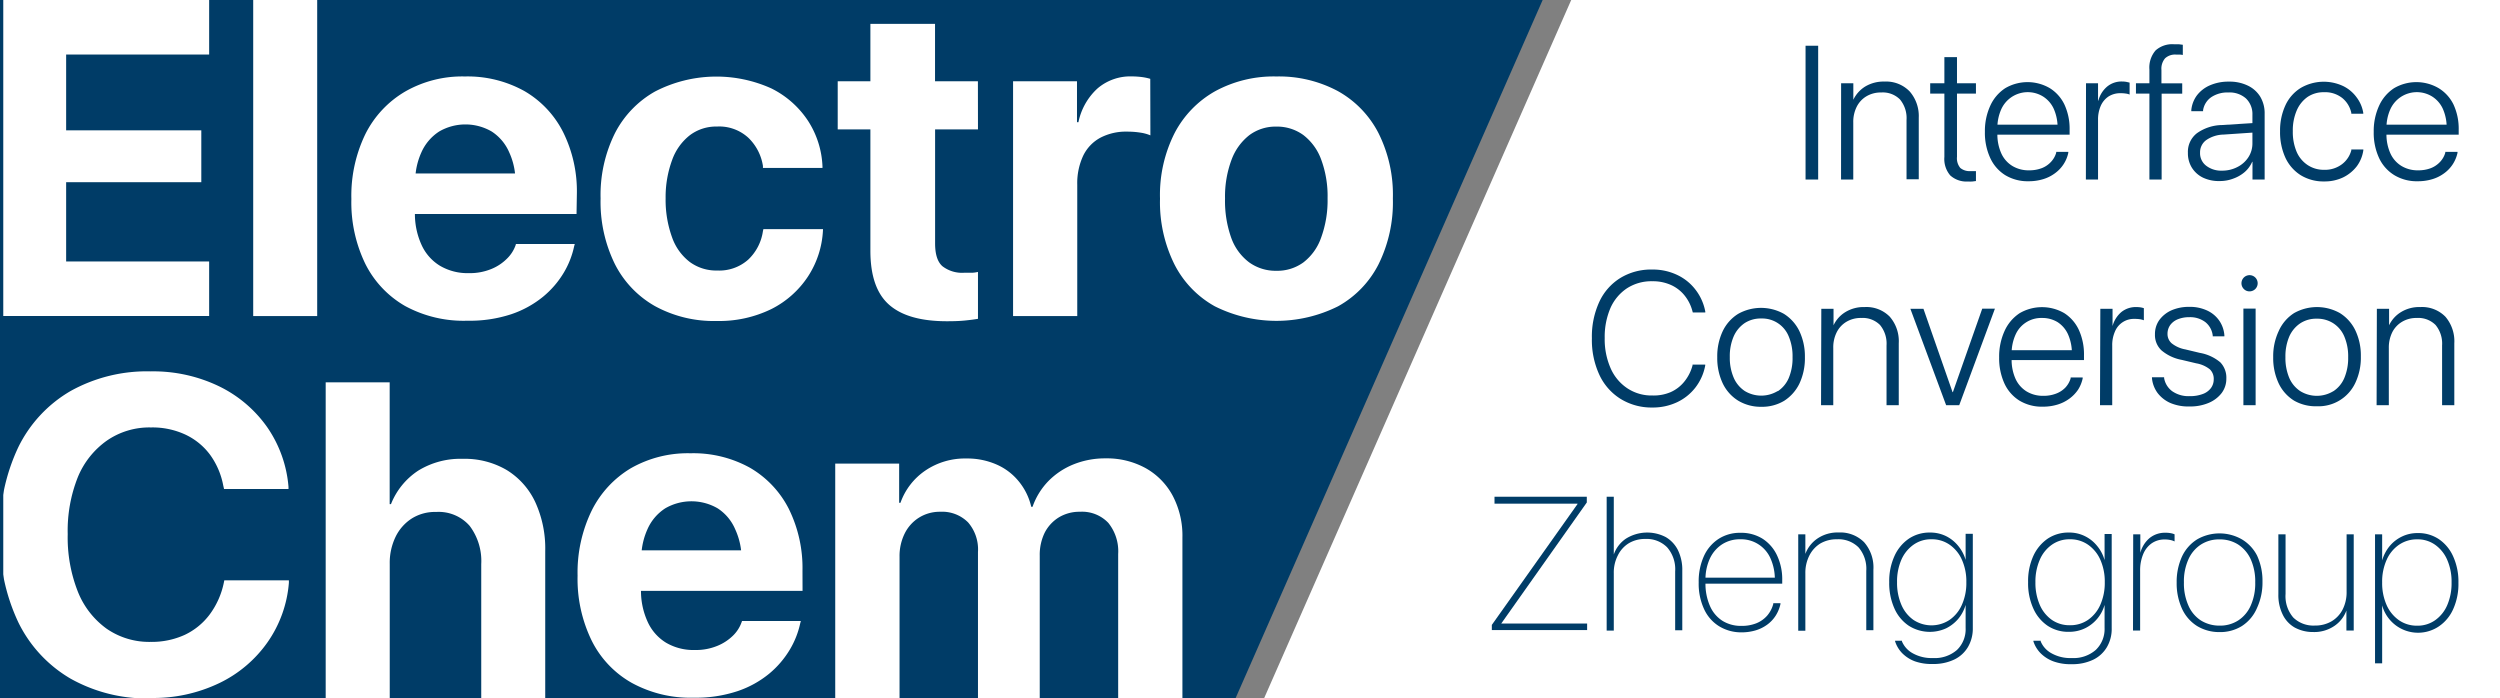 <svg id="Layer_1" data-name="Layer 1" xmlns="http://www.w3.org/2000/svg" viewBox="0 0 382.5 106.86"><defs><style>.cls-1{fill:#003c67;}.cls-2,.cls-3,.cls-4{fill:none;}.cls-3{stroke:#003c67;stroke-miterlimit:10;}.cls-4{stroke:gray;stroke-linecap:square;stroke-linejoin:round;stroke-width:4px;}</style></defs><path class="cls-1" d="M48.53,0V48.36H38.74V0H32V8.34H10.12v11.6H30.8v7.94H10.12V40H32v8.35H0V81.79A29.51,29.51,0,0,1,2.81,68.4a20.19,20.19,0,0,1,8-8.58,24,24,0,0,1,12.25-3A23.17,23.17,0,0,1,33.51,59.1a19.3,19.3,0,0,1,7.38,6.27,18.7,18.7,0,0,1,3.25,9.11l0,.34H34.28l-.13-.57a11.69,11.69,0,0,0-2-4.66,10,10,0,0,0-3.75-3.08,11.94,11.94,0,0,0-5.29-1.11,11.44,11.44,0,0,0-6.74,2A12.79,12.79,0,0,0,11.91,73a22.14,22.14,0,0,0-1.55,8.72v0a22.59,22.59,0,0,0,1.55,8.8,12.8,12.8,0,0,0,4.43,5.69,11.47,11.47,0,0,0,6.72,2,12.13,12.13,0,0,0,5.19-1.07,10.19,10.19,0,0,0,3.82-3.11,12.28,12.28,0,0,0,2.18-4.9l.07-.34H44.2l0,.37a18.39,18.39,0,0,1-3.27,9.11,19.11,19.11,0,0,1-7.39,6.25,23.3,23.3,0,0,1-10.45,2.27H49.83V58.5h9.79V77.13h.2A10.93,10.93,0,0,1,64,72a12.31,12.31,0,0,1,6.82-1.8,12.64,12.64,0,0,1,6.73,1.73,11.4,11.4,0,0,1,4.34,4.88,17,17,0,0,1,1.53,7.5v22.56h44.37V70.93h9.78v6h.2A10,10,0,0,1,141.57,72a10.78,10.78,0,0,1,6.29-1.85,11.11,11.11,0,0,1,4.52.88,9,9,0,0,1,3.4,2.51,9.47,9.47,0,0,1,2,4h.2a10.71,10.71,0,0,1,2.43-3.94,11.33,11.33,0,0,1,3.86-2.56,12.87,12.87,0,0,1,4.87-.91,12.29,12.29,0,0,1,6.17,1.51,10.52,10.52,0,0,1,4.12,4.22,13.09,13.09,0,0,1,1.48,6.37v24.57h10.31L238.18,0ZM88.21,32.74H63.48a11.38,11.38,0,0,0,1,4.69,7.22,7.22,0,0,0,2.83,3.23,8.29,8.29,0,0,0,4.39,1.13,8.66,8.66,0,0,0,3.49-.64,7.22,7.22,0,0,0,2.41-1.61,5.36,5.36,0,0,0,1.28-2l.06-.21h9l-.1.37a13.19,13.19,0,0,1-1.57,4,14.17,14.17,0,0,1-3.17,3.69,15.53,15.53,0,0,1-4.86,2.68,20.32,20.32,0,0,1-6.72,1A18.72,18.72,0,0,1,62,46.83a15.33,15.33,0,0,1-6.1-6.45,21.5,21.5,0,0,1-2.14-9.92v0a21.62,21.62,0,0,1,2.14-9.94A15.65,15.65,0,0,1,62,14a17.56,17.56,0,0,1,9.13-2.3,17.87,17.87,0,0,1,9.1,2.23,15.13,15.13,0,0,1,5.93,6.29,20.32,20.32,0,0,1,2.1,9.48ZM122.79,90.4H98.07a11.35,11.35,0,0,0,1,4.69,7.24,7.24,0,0,0,2.83,3.24,8.26,8.26,0,0,0,4.39,1.12,8.61,8.61,0,0,0,3.48-.64,7.4,7.4,0,0,0,2.42-1.6,5.35,5.35,0,0,0,1.27-2l.07-.2h9l-.1.37a13.27,13.27,0,0,1-1.58,4,14.31,14.31,0,0,1-3.16,3.69,15.33,15.33,0,0,1-4.86,2.68,20.3,20.3,0,0,1-6.72,1,18.67,18.67,0,0,1-9.45-2.27A15.15,15.15,0,0,1,90.52,98a21.5,21.5,0,0,1-2.15-9.92v0a21.65,21.65,0,0,1,2.15-9.94,15.63,15.63,0,0,1,6-6.5,17.58,17.58,0,0,1,9.13-2.29,17.86,17.86,0,0,1,9.1,2.22,15.22,15.22,0,0,1,5.94,6.29,20.44,20.44,0,0,1,2.09,9.48Zm3.12-55.11a14.16,14.16,0,0,1-2.28,7,14.48,14.48,0,0,1-5.62,5,18.17,18.17,0,0,1-8.36,1.82,18.73,18.73,0,0,1-9.45-2.28,15.34,15.34,0,0,1-6.15-6.48,21.56,21.56,0,0,1-2.16-10v0a21.23,21.23,0,0,1,2.18-9.94A15.39,15.39,0,0,1,100.22,14,20.43,20.43,0,0,1,118,13.52a14.3,14.3,0,0,1,5.61,4.94,13.84,13.84,0,0,1,2.23,7v.23h-9.11l0-.3a7.61,7.61,0,0,0-2.21-4.29,6.58,6.58,0,0,0-4.82-1.74,6.69,6.69,0,0,0-4.14,1.32,8.37,8.37,0,0,0-2.72,3.79,16.4,16.4,0,0,0-1,5.88v0a16.8,16.8,0,0,0,1,6,8.14,8.14,0,0,0,2.72,3.75,6.85,6.85,0,0,0,4.17,1.29,6.67,6.67,0,0,0,4.74-1.66,7.46,7.46,0,0,0,2.26-4.37l.07-.3h9.12ZM149.63,19.8h-6.56V37.23c0,1.68.37,2.84,1.12,3.5a4.91,4.91,0,0,0,3.33,1c.45,0,.84,0,1.18,0s.64-.07.93-.12v7.17c-.53.09-1.2.18-2,.26s-1.7.11-2.73.11c-4,0-6.93-.83-8.85-2.51s-2.88-4.43-2.88-8.28V19.8h-5V12.43h5V3.65h9.89v8.78h6.56Zm26.38.91a6.26,6.26,0,0,0-1.54-.42,12.83,12.83,0,0,0-2-.15,8.43,8.43,0,0,0-4.13.94,6.18,6.18,0,0,0-2.61,2.74,9.91,9.91,0,0,0-.91,4.43V48.36H155V12.43h9.78V18.7H165a9.58,9.58,0,0,1,2.91-5.16,7.71,7.71,0,0,1,5.26-1.85,12.58,12.58,0,0,1,1.54.1,8.35,8.35,0,0,1,1.28.27Zm34.9,19.74a15.24,15.24,0,0,1-6.18,6.41,21.07,21.07,0,0,1-18.87,0,15.23,15.23,0,0,1-6.18-6.43,21.35,21.35,0,0,1-2.2-10v-.06a20.94,20.94,0,0,1,2.23-10,15.65,15.65,0,0,1,6.22-6.42,18.7,18.7,0,0,1,9.35-2.25,19.08,19.08,0,0,1,9.4,2.23,15.39,15.39,0,0,1,6.21,6.4,21,21,0,0,1,2.22,10v.06A21.38,21.38,0,0,1,210.91,40.45Z"/><polygon class="cls-2" points="32.04 48.36 0 48.36 0 0 32.04 0 32.04 8.34 10.12 8.34 10.12 19.94 30.8 19.94 30.8 27.88 10.12 27.88 10.12 40.01 32.04 40.01 32.04 48.36"/><path class="cls-1" d="M23.06,106.86H0v-25A29.63,29.63,0,0,0,2.81,95.23a20.27,20.27,0,0,0,8,8.61A23.9,23.9,0,0,0,23.06,106.86Z"/><path class="cls-2" d="M44.2,88.86l0,.37a18.39,18.39,0,0,1-3.27,9.11,19.11,19.11,0,0,1-7.39,6.25,23.3,23.3,0,0,1-10.45,2.27,23.9,23.9,0,0,1-12.25-3,20.27,20.27,0,0,1-8-8.61A29.63,29.63,0,0,1,0,81.82v0A29.51,29.51,0,0,1,2.81,68.4a20.19,20.19,0,0,1,8-8.58,24,24,0,0,1,12.25-3A23.17,23.17,0,0,1,33.51,59.1a19.3,19.3,0,0,1,7.38,6.27,18.7,18.7,0,0,1,3.25,9.11l0,.34H34.28l-.13-.57a11.69,11.69,0,0,0-2-4.66,10,10,0,0,0-3.75-3.08,11.94,11.94,0,0,0-5.29-1.11,11.44,11.44,0,0,0-6.74,2A12.79,12.79,0,0,0,11.91,73a22.14,22.14,0,0,0-1.55,8.72v0a22.59,22.59,0,0,0,1.55,8.8,12.8,12.8,0,0,0,4.43,5.69,11.47,11.47,0,0,0,6.72,2,12.13,12.13,0,0,0,5.19-1.07,10.19,10.19,0,0,0,3.82-3.11,12.28,12.28,0,0,0,2.18-4.9l.07-.34Z"/><rect class="cls-2" x="38.74" width="9.79" height="48.36"/><path class="cls-1" d="M73.63,86.31v20.55h-14V86.28a9.14,9.14,0,0,1,.89-4.14A6.92,6.92,0,0,1,63,79.33a6.67,6.67,0,0,1,3.73-1,6.29,6.29,0,0,1,5.13,2.13A8.93,8.93,0,0,1,73.63,86.31Z"/><path class="cls-2" d="M83.45,84.3v22.56H73.63V86.31a8.93,8.93,0,0,0-1.78-5.88,6.29,6.29,0,0,0-5.13-2.13,6.67,6.67,0,0,0-3.73,1,6.92,6.92,0,0,0-2.48,2.81,9.14,9.14,0,0,0-.89,4.14v20.58H49.83V58.5h9.79V77.13h.2A10.93,10.93,0,0,1,64,72a12.31,12.31,0,0,1,6.82-1.8,12.64,12.64,0,0,1,6.73,1.73,11.4,11.4,0,0,1,4.34,4.88A17,17,0,0,1,83.45,84.3Z"/><path class="cls-2" d="M88.21,29.69a20.32,20.32,0,0,0-2.1-9.48,15.13,15.13,0,0,0-5.93-6.29,17.87,17.87,0,0,0-9.1-2.23A17.56,17.56,0,0,0,62,14a15.65,15.65,0,0,0-6,6.5,21.62,21.62,0,0,0-2.14,9.94v0a21.5,21.5,0,0,0,2.14,9.92A15.33,15.33,0,0,0,62,46.83a18.72,18.72,0,0,0,9.45,2.26,20.32,20.32,0,0,0,6.72-1,15.53,15.53,0,0,0,4.86-2.68,14.17,14.17,0,0,0,3.17-3.69,13.19,13.19,0,0,0,1.57-4l.1-.37h-9l-.06.21a5.36,5.36,0,0,1-1.28,2,7.22,7.22,0,0,1-2.41,1.61,8.66,8.66,0,0,1-3.49.64,8.29,8.29,0,0,1-4.39-1.13,7.22,7.22,0,0,1-2.83-3.23,11.38,11.38,0,0,1-1-4.69H88.21ZM63.59,26.54a10.71,10.71,0,0,1,.87-3.2,7.33,7.33,0,0,1,2.75-3.23,8,8,0,0,1,8,0,7.16,7.16,0,0,1,2.7,3.2,10.45,10.45,0,0,1,.85,3.27Z"/><path class="cls-2" d="M122.79,87.35a20.44,20.44,0,0,0-2.09-9.48,15.22,15.22,0,0,0-5.94-6.29,17.86,17.86,0,0,0-9.1-2.22,17.58,17.58,0,0,0-9.13,2.29,15.63,15.63,0,0,0-6,6.5,21.65,21.65,0,0,0-2.15,9.94v0A21.5,21.5,0,0,0,90.52,98a15.15,15.15,0,0,0,6.1,6.45,18.67,18.67,0,0,0,9.45,2.27,20.3,20.3,0,0,0,6.72-1,15.33,15.33,0,0,0,4.86-2.68,14.31,14.31,0,0,0,3.16-3.69,13.27,13.27,0,0,0,1.58-4l.1-.37h-9l-.07.2a5.35,5.35,0,0,1-1.27,2,7.4,7.4,0,0,1-2.42,1.6,8.61,8.61,0,0,1-3.48.64,8.26,8.26,0,0,1-4.39-1.12,7.24,7.24,0,0,1-2.83-3.24,11.35,11.35,0,0,1-1-4.69h24.72ZM98.18,84.2a10.79,10.79,0,0,1,.87-3.2,7.3,7.3,0,0,1,2.74-3.23,8,8,0,0,1,8,0,7.13,7.13,0,0,1,2.69,3.2,10.72,10.72,0,0,1,.86,3.27Z"/><path class="cls-2" d="M116.79,35.09h9.12v.2a14.16,14.16,0,0,1-2.28,7,14.48,14.48,0,0,1-5.62,5,18.17,18.17,0,0,1-8.36,1.82,18.73,18.73,0,0,1-9.45-2.28,15.34,15.34,0,0,1-6.15-6.48,21.56,21.56,0,0,1-2.16-10v0a21.23,21.23,0,0,1,2.18-9.94A15.39,15.39,0,0,1,100.22,14,20.43,20.43,0,0,1,118,13.52a14.3,14.3,0,0,1,5.61,4.94,13.84,13.84,0,0,1,2.23,7v.23h-9.11l0-.3a7.61,7.61,0,0,0-2.21-4.29,6.58,6.58,0,0,0-4.82-1.74,6.69,6.69,0,0,0-4.14,1.32,8.37,8.37,0,0,0-2.72,3.79,16.4,16.4,0,0,0-1,5.88v0a16.8,16.8,0,0,0,1,6,8.14,8.14,0,0,0,2.72,3.75,6.85,6.85,0,0,0,4.17,1.29,6.67,6.67,0,0,0,4.74-1.66,7.46,7.46,0,0,0,2.26-4.37Z"/><path class="cls-2" d="M133.18,19.8h-5V12.43h5V3.65h9.89v8.78h6.56V19.8h-6.56V37.23c0,1.68.37,2.84,1.12,3.5a4.91,4.91,0,0,0,3.33,1c.45,0,.84,0,1.18,0s.64-.07.93-.12v7.17c-.53.09-1.2.18-2,.26s-1.7.11-2.73.11c-4,0-6.93-.83-8.85-2.51s-2.88-4.43-2.88-8.28Z"/><path class="cls-2" d="M164.81,48.36H155V12.43h9.78V18.7H165a9.58,9.58,0,0,1,2.91-5.16,7.71,7.71,0,0,1,5.26-1.85,12.58,12.58,0,0,1,1.54.1,8.35,8.35,0,0,1,1.28.27v8.65a6.26,6.26,0,0,0-1.54-.42,12.83,12.83,0,0,0-2-.15,8.43,8.43,0,0,0-4.13.94,6.18,6.18,0,0,0-2.61,2.74,9.91,9.91,0,0,0-.91,4.43Z"/><path class="cls-1" d="M149.63,84.47v22.39h-12V85.17a7.77,7.77,0,0,1,.79-3.55,6,6,0,0,1,2.2-2.43,6,6,0,0,1,3.25-.89,5.59,5.59,0,0,1,4.25,1.63A6.32,6.32,0,0,1,149.63,84.47Z"/><path class="cls-1" d="M171.08,84.77v22.09h-12V85a7.7,7.7,0,0,1,.77-3.52A5.94,5.94,0,0,1,162,79.16a6.08,6.08,0,0,1,3.24-.86A5.53,5.53,0,0,1,169.57,80,6.9,6.9,0,0,1,171.08,84.77Z"/><path class="cls-2" d="M180.87,82.29v24.57h-9.79V84.77A6.9,6.9,0,0,0,169.57,80a5.53,5.53,0,0,0-4.35-1.68,6.08,6.08,0,0,0-3.24.86,5.94,5.94,0,0,0-2.16,2.36,7.7,7.7,0,0,0-.77,3.52v21.82h-9.42V84.47a6.32,6.32,0,0,0-1.54-4.54,5.59,5.59,0,0,0-4.25-1.63,6,6,0,0,0-3.25.89,6,6,0,0,0-2.2,2.43,7.77,7.77,0,0,0-.79,3.55v21.69h-9.78V70.93h9.78v6h.2A10,10,0,0,1,141.57,72a10.78,10.78,0,0,1,6.29-1.85,11.11,11.11,0,0,1,4.52.88,9,9,0,0,1,3.4,2.51,9.47,9.47,0,0,1,2,4h.2a10.71,10.71,0,0,1,2.43-3.94,11.33,11.33,0,0,1,3.86-2.56,12.87,12.87,0,0,1,4.87-.91,12.29,12.29,0,0,1,6.17,1.51,10.52,10.52,0,0,1,4.12,4.22A13.09,13.09,0,0,1,180.87,82.29Z"/><path class="cls-2" d="M210.89,20.32a15.39,15.39,0,0,0-6.21-6.4,19.08,19.08,0,0,0-9.4-2.23,18.7,18.7,0,0,0-9.35,2.25,15.65,15.65,0,0,0-6.22,6.42,20.94,20.94,0,0,0-2.23,10v.06a21.35,21.35,0,0,0,2.2,10,15.23,15.23,0,0,0,6.18,6.43,21.07,21.07,0,0,0,18.87,0,15.24,15.24,0,0,0,6.18-6.41,21.38,21.38,0,0,0,2.2-10.06v-.06A21,21,0,0,0,210.89,20.32Zm-7.77,10.07a16.57,16.57,0,0,1-1,6,8.16,8.16,0,0,1-2.69,3.75,6.77,6.77,0,0,1-4.13,1.29,6.92,6.92,0,0,1-4.18-1.29,8.1,8.1,0,0,1-2.74-3.75,16.8,16.8,0,0,1-.95-6v-.06a16,16,0,0,1,1-5.9,8.5,8.5,0,0,1,2.73-3.76,6.72,6.72,0,0,1,4.11-1.3,6.84,6.84,0,0,1,4.14,1.29,8.3,8.3,0,0,1,2.73,3.75,16.1,16.1,0,0,1,1,5.92Z"/><path class="cls-1" d="M78.8,26.54H63.59a10.71,10.71,0,0,1,.87-3.2,7.33,7.33,0,0,1,2.75-3.23,8,8,0,0,1,8,0,7.16,7.16,0,0,1,2.7,3.2A10.45,10.45,0,0,1,78.8,26.54Z"/><path class="cls-1" d="M203.12,30.33v.06a16.57,16.57,0,0,1-1,6,8.16,8.16,0,0,1-2.69,3.75,6.77,6.77,0,0,1-4.13,1.29,6.92,6.92,0,0,1-4.18-1.29,8.1,8.1,0,0,1-2.74-3.75,16.8,16.8,0,0,1-.95-6v-.06a16,16,0,0,1,1-5.9,8.5,8.5,0,0,1,2.73-3.76,6.72,6.72,0,0,1,4.11-1.3,6.84,6.84,0,0,1,4.14,1.29,8.3,8.3,0,0,1,2.73,3.75A16.1,16.1,0,0,1,203.12,30.33Z"/><path class="cls-1" d="M113.39,84.2H98.18a10.79,10.79,0,0,1,.87-3.2,7.3,7.3,0,0,1,2.74-3.23,8,8,0,0,1,8,0,7.13,7.13,0,0,1,2.69,3.2A10.72,10.72,0,0,1,113.39,84.2Z"/><path class="cls-1" d="M276.25,7h1.93V27.47h-1.93Z"/><path class="cls-1" d="M281.69,12.74h1.87v2.52h0a4.84,4.84,0,0,1,1.78-2,5.46,5.46,0,0,1,3-.78A5,5,0,0,1,292.19,14,5.73,5.73,0,0,1,293.57,18v9.43H291.7V18.35a4.47,4.47,0,0,0-1-3.13,3.71,3.71,0,0,0-2.88-1.07,4.26,4.26,0,0,0-2.25.58,3.9,3.9,0,0,0-1.49,1.6,5.14,5.14,0,0,0-.53,2.42v8.72h-1.87Z"/><path class="cls-1" d="M298.39,26.84a3.86,3.86,0,0,1-.9-2.83V14.32h-2.17V12.74h2.17v-4h1.93v4h2.9v1.58h-2.9V24a2.3,2.3,0,0,0,.51,1.7,2.23,2.23,0,0,0,1.55.48l.46,0,.38,0v1.52l-.55.07a4.92,4.92,0,0,1-.67,0A3.68,3.68,0,0,1,298.39,26.84Z"/><path class="cls-1" d="M306.82,26.81a6.06,6.06,0,0,1-2.31-2.63,9.17,9.17,0,0,1-.82-4v0a9.27,9.27,0,0,1,.82-4,6.32,6.32,0,0,1,2.28-2.68,6.74,6.74,0,0,1,6.85,0A6,6,0,0,1,315.86,16a8.81,8.81,0,0,1,.79,3.86v.74h-12V19.07h11.11l-.95,1.35v-.71a7.09,7.09,0,0,0-.58-3.05,4.36,4.36,0,0,0-1.62-1.88,4.45,4.45,0,0,0-6.41,1.92,6.94,6.94,0,0,0-.6,3v.71a7.08,7.08,0,0,0,.6,3.06,4.35,4.35,0,0,0,1.69,1.92,4.77,4.77,0,0,0,2.56.67,5.31,5.31,0,0,0,1.93-.33,3.74,3.74,0,0,0,1.41-.95,3.43,3.43,0,0,0,.81-1.41l0-.13h1.85l0,.14a5.1,5.1,0,0,1-.72,1.74,5.2,5.2,0,0,1-1.31,1.38,5.81,5.81,0,0,1-1.81.91,7.47,7.47,0,0,1-2.21.32A6.64,6.64,0,0,1,306.82,26.81Z"/><path class="cls-1" d="M319.16,12.74H321v2.65h.05a4.22,4.22,0,0,1,1.34-2.14,3.45,3.45,0,0,1,2.28-.78,3.58,3.58,0,0,1,.68.06l.48.11v1.83a2,2,0,0,0-.55-.15,5.34,5.34,0,0,0-.86-.06,3.3,3.3,0,0,0-1.81.5,3.34,3.34,0,0,0-1.19,1.42,5.22,5.22,0,0,0-.42,2.17v9.12h-1.86Z"/><path class="cls-1" d="M328.86,14.32H326.8V12.74h2.06V10.65a4,4,0,0,1,.95-2.94,3.82,3.82,0,0,1,2.8-.94l.75,0,.61.08V8.41a3.61,3.61,0,0,0-.5-.06h-.57a2.25,2.25,0,0,0-1.63.56,2.42,2.42,0,0,0-.57,1.79v2.05h3.18v1.58h-3.15V27.47h-1.87Z"/><path class="cls-1" d="M337.08,27.19a4.12,4.12,0,0,1-1.72-1.53,4.17,4.17,0,0,1-.61-2.27v0a3.6,3.6,0,0,1,1.37-3A6.82,6.82,0,0,1,340,19.13l5.52-.35v1.45l-5.3.36a4.85,4.85,0,0,0-2.66.84,2.3,2.3,0,0,0-.95,1.93v0a2.39,2.39,0,0,0,.94,2,3.74,3.74,0,0,0,2.42.75,5,5,0,0,0,2.34-.55A4.28,4.28,0,0,0,344,24.06a3.85,3.85,0,0,0,.62-2.13V17.56a3.29,3.29,0,0,0-1-2.51,3.76,3.76,0,0,0-2.68-.9,4.43,4.43,0,0,0-2.62.72,3,3,0,0,0-1.25,2l0,.14h-1.8l0-.17a4.52,4.52,0,0,1,.86-2.25,5,5,0,0,1,2-1.54,7,7,0,0,1,2.88-.56,6.38,6.38,0,0,1,2.91.61,4.49,4.49,0,0,1,1.9,1.7,4.92,4.92,0,0,1,.67,2.61V27.47h-1.86V24.76h-.05a4.37,4.37,0,0,1-1.14,1.56,5.51,5.51,0,0,1-1.73,1,5.72,5.72,0,0,1-2.07.38A5.63,5.63,0,0,1,337.08,27.19Z"/><path class="cls-1" d="M352,26.8a6.3,6.3,0,0,1-2.33-2.66,9.38,9.38,0,0,1-.82-4.05h0a9.17,9.17,0,0,1,.83-4,6.15,6.15,0,0,1,2.34-2.64,7,7,0,0,1,6.51-.27,5.56,5.56,0,0,1,2.05,1.74,5.33,5.33,0,0,1,1,2.35l0,.13h-1.83l0-.13A4,4,0,0,0,358.37,15a4.21,4.21,0,0,0-2.81-.89,4.37,4.37,0,0,0-2.5.72,4.86,4.86,0,0,0-1.66,2.07,7.7,7.7,0,0,0-.6,3.17h0a7.73,7.73,0,0,0,.6,3.19,4.61,4.61,0,0,0,1.68,2,4.43,4.43,0,0,0,2.51.72,4.29,4.29,0,0,0,2.74-.86A3.94,3.94,0,0,0,359.75,23l0-.13h1.84l0,.12a5.39,5.39,0,0,1-1,2.45,5.92,5.92,0,0,1-2.09,1.7,6.56,6.56,0,0,1-2.89.62A6.65,6.65,0,0,1,352,26.8Z"/><path class="cls-1" d="M366.35,26.81A6.06,6.06,0,0,1,364,24.18a9.17,9.17,0,0,1-.82-4v0a9.27,9.27,0,0,1,.82-4,6.32,6.32,0,0,1,2.28-2.68,6.74,6.74,0,0,1,6.85,0A6,6,0,0,1,375.39,16a8.81,8.81,0,0,1,.79,3.86v.74h-12V19.07h11.11l-.95,1.35v-.71a7.09,7.09,0,0,0-.58-3.05,4.36,4.36,0,0,0-1.62-1.88,4.45,4.45,0,0,0-6.41,1.92,6.94,6.94,0,0,0-.6,3v.71a7.08,7.08,0,0,0,.6,3.06,4.35,4.35,0,0,0,1.69,1.92,4.77,4.77,0,0,0,2.56.67,5.31,5.31,0,0,0,1.93-.33,3.82,3.82,0,0,0,1.41-.95,3.43,3.43,0,0,0,.81-1.41l0-.13H376l0,.14a5.3,5.3,0,0,1-.72,1.74,5.2,5.2,0,0,1-1.31,1.38,5.81,5.81,0,0,1-1.81.91,7.47,7.47,0,0,1-2.21.32A6.64,6.64,0,0,1,366.35,26.81Z"/><path class="cls-1" d="M228.25,95.61l13.11-18.49v-.06h-12.7V76h14.12v.88L229.69,95.4v0h13.14v1H228.25Z"/><path class="cls-1" d="M245.82,76h1.09v8.84h0a4.84,4.84,0,0,1,1.85-2.42,6.14,6.14,0,0,1,6.11-.24,4.8,4.8,0,0,1,1.86,2,6.88,6.88,0,0,1,.66,3.13v9.12h-1.09v-9a5.09,5.09,0,0,0-1.23-3.69,4.41,4.41,0,0,0-3.35-1.28,4.79,4.79,0,0,0-2.52.66A4.48,4.48,0,0,0,247.52,85a5.66,5.66,0,0,0-.61,2.7v8.78h-1.09Z"/><path class="cls-1" d="M263,95.8a6,6,0,0,1-2.28-2.62,9.25,9.25,0,0,1-.82-4.06h0a9.39,9.39,0,0,1,.81-4.06,6.17,6.17,0,0,1,2.25-2.62,6,6,0,0,1,3.34-.92,6.17,6.17,0,0,1,3.35.89,6.09,6.09,0,0,1,2.22,2.53,8.55,8.55,0,0,1,.81,3.84v.52H260.39v-.92h11.73l-.57.75v-.36a7.82,7.82,0,0,0-.67-3.35,4.9,4.9,0,0,0-4.63-2.91,5,5,0,0,0-2.75.76,5.2,5.2,0,0,0-1.88,2.17,7.58,7.58,0,0,0-.68,3.33v.36a8.44,8.44,0,0,0,.69,3.6A5.07,5.07,0,0,0,263.56,95a5.34,5.34,0,0,0,2.88.76,6,6,0,0,0,2.28-.4,4.37,4.37,0,0,0,1.65-1.16,4.52,4.52,0,0,0,.94-1.79l0-.12h1.1l0,.13a5.59,5.59,0,0,1-.74,1.79,5.14,5.14,0,0,1-1.3,1.37,5.85,5.85,0,0,1-1.77.87,7.56,7.56,0,0,1-2.18.3A6.46,6.46,0,0,1,263,95.8Z"/><path class="cls-1" d="M275.13,81.75h1.09v3h0a4.93,4.93,0,0,1,1.84-2.35,5.49,5.49,0,0,1,3.25-.93,5.15,5.15,0,0,1,3.9,1.49,5.85,5.85,0,0,1,1.42,4.2v9.26h-1.09V87.34a5,5,0,0,0-1.19-3.6,4.37,4.37,0,0,0-3.3-1.23,4.93,4.93,0,0,0-2.55.65A4.59,4.59,0,0,0,276.83,85a5.85,5.85,0,0,0-.61,2.71v8.79h-1.09Z"/><path class="cls-1" d="M293,101.19a5.36,5.36,0,0,1-2-1.29,4.62,4.62,0,0,1-1.05-1.77l0-.1H291l0,.11a3.74,3.74,0,0,0,1.61,1.79,5.89,5.89,0,0,0,3.14.75,5.15,5.15,0,0,0,3.67-1.24,4.4,4.4,0,0,0,1.32-3.36V92.55h0a5.88,5.88,0,0,1-1.1,2.1,5.8,5.8,0,0,1-1.88,1.48,6,6,0,0,1-5.73-.4,6.19,6.19,0,0,1-2.19-2.65,9.48,9.48,0,0,1-.79-4v0a9.3,9.3,0,0,1,.8-4,6.37,6.37,0,0,1,2.2-2.66,5.67,5.67,0,0,1,3.23-.94,5.43,5.43,0,0,1,2.47.55,5.59,5.59,0,0,1,1.87,1.51,5.89,5.89,0,0,1,1.12,2.13h0v-4h1.1v14.4a5.61,5.61,0,0,1-.74,2.92,4.89,4.89,0,0,1-2.1,1.92,7.31,7.31,0,0,1-3.27.68A7.64,7.64,0,0,1,293,101.19Zm5.29-6.35a5.48,5.48,0,0,0,1.88-2.31,8.11,8.11,0,0,0,.68-3.45h0a8.06,8.06,0,0,0-.68-3.44,5.51,5.51,0,0,0-1.88-2.3,4.72,4.72,0,0,0-2.77-.83,4.63,4.63,0,0,0-2.75.83,5.49,5.49,0,0,0-1.86,2.3,8.31,8.31,0,0,0-.66,3.44v0a8.43,8.43,0,0,0,.66,3.45,5.4,5.4,0,0,0,1.84,2.31,5,5,0,0,0,5.54,0Z"/><path class="cls-1" d="M314.17,101.19a5.4,5.4,0,0,1-2-1.29,4.65,4.65,0,0,1-1.06-1.77l0-.1h1.12l0,.11a3.69,3.69,0,0,0,1.61,1.79,5.85,5.85,0,0,0,3.13.75,5.17,5.17,0,0,0,3.68-1.24A4.4,4.4,0,0,0,322,96.08V92.55h0a5.69,5.69,0,0,1-3,3.58,5.6,5.6,0,0,1-2.48.54,5.69,5.69,0,0,1-3.25-.94,6.24,6.24,0,0,1-2.18-2.65,9.33,9.33,0,0,1-.79-4v0a9.3,9.3,0,0,1,.79-4,6.45,6.45,0,0,1,2.2-2.66,5.68,5.68,0,0,1,3.24-.94,5.36,5.36,0,0,1,2.46.55,5.53,5.53,0,0,1,1.88,1.51A5.87,5.87,0,0,1,322,85.7h0v-4h1.09v14.4a5.51,5.51,0,0,1-.74,2.92,4.89,4.89,0,0,1-2.1,1.92,7.29,7.29,0,0,1-3.26.68A7.66,7.66,0,0,1,314.17,101.19Zm5.3-6.35a5.48,5.48,0,0,0,1.88-2.31,8.26,8.26,0,0,0,.68-3.45h0a8.22,8.22,0,0,0-.68-3.44,5.51,5.51,0,0,0-1.88-2.3,4.75,4.75,0,0,0-2.78-.83,4.65,4.65,0,0,0-2.75.83,5.39,5.39,0,0,0-1.85,2.3,8.31,8.31,0,0,0-.67,3.44v0a8.43,8.43,0,0,0,.66,3.45,5.42,5.42,0,0,0,1.85,2.31,4.71,4.71,0,0,0,2.76.82A4.76,4.76,0,0,0,319.47,94.84Z"/><path class="cls-1" d="M326.38,81.75h1.09v2.84h0a4.44,4.44,0,0,1,1.42-2.27,3.73,3.73,0,0,1,2.45-.81,4,4,0,0,1,.8.07,2.64,2.64,0,0,1,.57.17v1.09a2.51,2.51,0,0,0-.61-.21,4,4,0,0,0-.91-.09,3.41,3.41,0,0,0-2,.6,3.79,3.79,0,0,0-1.3,1.69,6.41,6.41,0,0,0-.45,2.48v9.16h-1.09Z"/><path class="cls-1" d="M336.15,95.78a6.14,6.14,0,0,1-2.3-2.64,9.32,9.32,0,0,1-.82-4v0a9.33,9.33,0,0,1,.82-4,6.18,6.18,0,0,1,2.3-2.61,6.87,6.87,0,0,1,6.87,0A6.13,6.13,0,0,1,345.33,85a9.19,9.19,0,0,1,.83,4v0a9.23,9.23,0,0,1-.83,4A6.13,6.13,0,0,1,343,95.79a6.29,6.29,0,0,1-3.43.92A6.53,6.53,0,0,1,336.15,95.78Zm6.31-.86a5.17,5.17,0,0,0,1.91-2.29,8.28,8.28,0,0,0,.68-3.52v0a8.28,8.28,0,0,0-.68-3.52,5.31,5.31,0,0,0-1.92-2.27,5.16,5.16,0,0,0-2.86-.79,5.08,5.08,0,0,0-2.87.8,5.21,5.21,0,0,0-1.9,2.27,8.2,8.2,0,0,0-.68,3.51v0a8.28,8.28,0,0,0,.68,3.52,5.15,5.15,0,0,0,1.9,2.29,5.32,5.32,0,0,0,2.87.8A5.1,5.1,0,0,0,342.46,94.92Z"/><path class="cls-1" d="M351.07,96a4.55,4.55,0,0,1-1.83-2,6.72,6.72,0,0,1-.65-3.07V81.75h1.1v9.13a5,5,0,0,0,1.18,3.6,4.4,4.4,0,0,0,3.3,1.23,4.94,4.94,0,0,0,2.56-.65,4.46,4.46,0,0,0,1.7-1.82,5.84,5.84,0,0,0,.6-2.7V81.75h1.09V96.47H359V93.41h0a4.82,4.82,0,0,1-1.83,2.35,5.45,5.45,0,0,1-3.25.94A5.8,5.8,0,0,1,351.07,96Z"/><path class="cls-1" d="M363.38,81.75h1.09v4h0a6,6,0,0,1,1.1-2.14,5.57,5.57,0,0,1,1.89-1.5,5.45,5.45,0,0,1,2.46-.55,5.63,5.63,0,0,1,3.24.94,6.25,6.25,0,0,1,2.19,2.67,9.33,9.33,0,0,1,.79,4v0a9.38,9.38,0,0,1-.79,4,6.24,6.24,0,0,1-2.18,2.65,5.7,5.7,0,0,1-7.6-1.08,5.66,5.66,0,0,1-1.1-2.12h0v8.87h-1.09Zm9.2,13.14a5.42,5.42,0,0,0,1.85-2.31,8.44,8.44,0,0,0,.66-3.46v0a8.3,8.3,0,0,0-.67-3.47,5.45,5.45,0,0,0-1.85-2.3,4.59,4.59,0,0,0-2.75-.83,4.81,4.81,0,0,0-2.77.83,5.47,5.47,0,0,0-1.9,2.32,8.14,8.14,0,0,0-.68,3.45h0a8.26,8.26,0,0,0,.68,3.45,5.58,5.58,0,0,0,1.9,2.33,4.77,4.77,0,0,0,2.77.83A4.64,4.64,0,0,0,372.58,94.89Z"/><path class="cls-1" d="M247.9,61a8.61,8.61,0,0,1-3.21-3.68,12.66,12.66,0,0,1-1.13-5.56v0a12.67,12.67,0,0,1,1.13-5.57,8.47,8.47,0,0,1,3.21-3.65,9,9,0,0,1,4.89-1.3,8.65,8.65,0,0,1,3.81.82,7.59,7.59,0,0,1,2.81,2.26,7.81,7.81,0,0,1,1.5,3.35l0,.14H259l-.07-.25a6.36,6.36,0,0,0-1.23-2.4,5.64,5.64,0,0,0-2.07-1.57,6.76,6.76,0,0,0-2.84-.56,6.89,6.89,0,0,0-3.85,1.07,7.05,7.05,0,0,0-2.53,3,11.17,11.17,0,0,0-.89,4.62v0a11,11,0,0,0,.9,4.61A7.07,7.07,0,0,0,249,59.42a6.7,6.7,0,0,0,3.83,1.09A6.62,6.62,0,0,0,255.6,60a5.58,5.58,0,0,0,2.09-1.6,6.64,6.64,0,0,0,1.27-2.5l0-.12h1.94l0,.14a7.84,7.84,0,0,1-1.5,3.37,7.66,7.66,0,0,1-2.81,2.25,8.69,8.69,0,0,1-3.81.81A9,9,0,0,1,247.9,61Z"/><path class="cls-1" d="M265.94,61.3a6.32,6.32,0,0,1-2.36-2.64,9.09,9.09,0,0,1-.84-4v0a9,9,0,0,1,.84-4,6.32,6.32,0,0,1,2.36-2.64,7.16,7.16,0,0,1,7,0,6.42,6.42,0,0,1,2.36,2.63,9,9,0,0,1,.85,4v0a9.11,9.11,0,0,1-.85,4.06A6.49,6.49,0,0,1,273,61.31a6.56,6.56,0,0,1-3.52.93A6.67,6.67,0,0,1,265.94,61.3ZM272,59.86a4.58,4.58,0,0,0,1.67-2,7.85,7.85,0,0,0,.59-3.2v0a7.75,7.75,0,0,0-.59-3.2,4.38,4.38,0,0,0-4.22-2.73,4.49,4.49,0,0,0-2.51.7,4.78,4.78,0,0,0-1.67,2,7.57,7.57,0,0,0-.61,3.19v0a7.68,7.68,0,0,0,.61,3.2,4.64,4.64,0,0,0,1.67,2,4.86,4.86,0,0,0,5.06,0Z"/><path class="cls-1" d="M278.66,47.25h1.87v2.52h0a4.72,4.72,0,0,1,1.78-2,5.37,5.37,0,0,1,3-.79,5,5,0,0,1,3.82,1.47,5.73,5.73,0,0,1,1.38,4.08V62h-1.87V52.85a4.47,4.47,0,0,0-1-3.13,3.74,3.74,0,0,0-2.88-1.07,4.24,4.24,0,0,0-2.25.58,3.9,3.9,0,0,0-1.49,1.6,5.14,5.14,0,0,0-.53,2.42V62h-1.87Z"/><path class="cls-1" d="M292.29,47.25h2L298.74,60h.05l4.49-12.77h1.94L299.76,62h-2Z"/><path class="cls-1" d="M309,61.31a6.08,6.08,0,0,1-2.32-2.63,9.32,9.32,0,0,1-.81-4h0a9.43,9.43,0,0,1,.81-4A6.41,6.41,0,0,1,309,47.92a6.8,6.8,0,0,1,6.85,0,6.08,6.08,0,0,1,2.22,2.57,9,9,0,0,1,.78,3.87v.73h-12V53.58h11.12L317,54.92v-.71a7.12,7.12,0,0,0-.59-3.05,4.34,4.34,0,0,0-1.61-1.88,4.47,4.47,0,0,0-2.37-.63,4.29,4.29,0,0,0-4.05,2.55,6.94,6.94,0,0,0-.6,3v.71a7.08,7.08,0,0,0,.6,3.06,4.41,4.41,0,0,0,1.69,1.92,4.8,4.8,0,0,0,2.57.67,5.22,5.22,0,0,0,1.92-.33A3.84,3.84,0,0,0,316,59.3a3.53,3.53,0,0,0,.81-1.42l0-.13h1.84l0,.14a5.2,5.2,0,0,1-.71,1.74A5.56,5.56,0,0,1,316.61,61a6,6,0,0,1-1.81.9,7.47,7.47,0,0,1-2.21.32A6.64,6.64,0,0,1,309,61.31Z"/><path class="cls-1" d="M321.35,47.25h1.87v2.64h0a4.28,4.28,0,0,1,1.34-2.14,3.52,3.52,0,0,1,2.29-.77,4.83,4.83,0,0,1,.68.05,3.68,3.68,0,0,1,.48.12V49a3.36,3.36,0,0,0-.55-.15,5.57,5.57,0,0,0-.87-.06,3.12,3.12,0,0,0-3,1.93,5.14,5.14,0,0,0-.42,2.16V62h-1.87Z"/><path class="cls-1" d="M332.12,61.68a5,5,0,0,1-2-1.54,4.54,4.54,0,0,1-.87-2.29l0-.13h1.86l0,.13a3.16,3.16,0,0,0,1.23,2,4.33,4.33,0,0,0,2.66.76,5.46,5.46,0,0,0,2-.32,2.7,2.7,0,0,0,1.26-.9,2.21,2.21,0,0,0,.44-1.35h0a2,2,0,0,0-.59-1.53,4.55,4.55,0,0,0-2.08-.92l-2.23-.53a6.7,6.7,0,0,1-3.09-1.45,3.21,3.21,0,0,1-1-2.47h0a3.66,3.66,0,0,1,.67-2.18,4.65,4.65,0,0,1,1.85-1.48,6.67,6.67,0,0,1,2.72-.53,6.21,6.21,0,0,1,2.74.56,4.6,4.6,0,0,1,1.85,1.54,4.51,4.51,0,0,1,.79,2.26v.15h-1.78l0-.1a3.09,3.09,0,0,0-1.11-2.06,3.83,3.83,0,0,0-2.48-.77,4.53,4.53,0,0,0-1.76.32,2.64,2.64,0,0,0-1.16.89,2.28,2.28,0,0,0-.41,1.33h0a1.88,1.88,0,0,0,.64,1.46,4.69,4.69,0,0,0,2.09.93l2.21.53a6.61,6.61,0,0,1,3.14,1.45,3.37,3.37,0,0,1,.92,2.47h0a3.63,3.63,0,0,1-.72,2.23,4.88,4.88,0,0,1-2,1.51,7.2,7.2,0,0,1-2.87.54A7.09,7.09,0,0,1,332.12,61.68Z"/><path class="cls-1" d="M343.31,44.22a1.24,1.24,0,1,1,.87.36A1.19,1.19,0,0,1,343.31,44.22Zm-.07,3h1.87V62h-1.87Z"/><path class="cls-1" d="M351,61.3a6.25,6.25,0,0,1-2.36-2.64,9.09,9.09,0,0,1-.84-4v0a9,9,0,0,1,.84-4A6.25,6.25,0,0,1,351,47.9a7.14,7.14,0,0,1,7,0,6.35,6.35,0,0,1,2.36,2.63,8.9,8.9,0,0,1,.85,4v0a9,9,0,0,1-.85,4.06,6.22,6.22,0,0,1-5.86,3.57A6.67,6.67,0,0,1,351,61.3Zm6-1.44a4.51,4.51,0,0,0,1.67-2,7.84,7.84,0,0,0,.6-3.2v0a7.74,7.74,0,0,0-.6-3.2,4.46,4.46,0,0,0-1.68-2,4.52,4.52,0,0,0-2.54-.7,4.44,4.44,0,0,0-2.5.7,4.73,4.73,0,0,0-1.68,2,7.73,7.73,0,0,0-.6,3.19v0a7.84,7.84,0,0,0,.6,3.2,4.59,4.59,0,0,0,1.68,2,4.84,4.84,0,0,0,5.05,0Z"/><path class="cls-1" d="M363.66,47.25h1.87v2.52h0a4.74,4.74,0,0,1,1.79-2,5.35,5.35,0,0,1,3-.79,5,5,0,0,1,3.82,1.47,5.77,5.77,0,0,1,1.37,4.08V62h-1.87V52.85a4.47,4.47,0,0,0-1-3.13,3.73,3.73,0,0,0-2.87-1.07,4.24,4.24,0,0,0-2.25.58,3.93,3.93,0,0,0-1.5,1.6,5.26,5.26,0,0,0-.53,2.42V62h-1.87Z"/><line class="cls-3" y2="106.86"/><line class="cls-4" x1="239.09" y1="-2" x2="190.27" y2="109"/></svg>